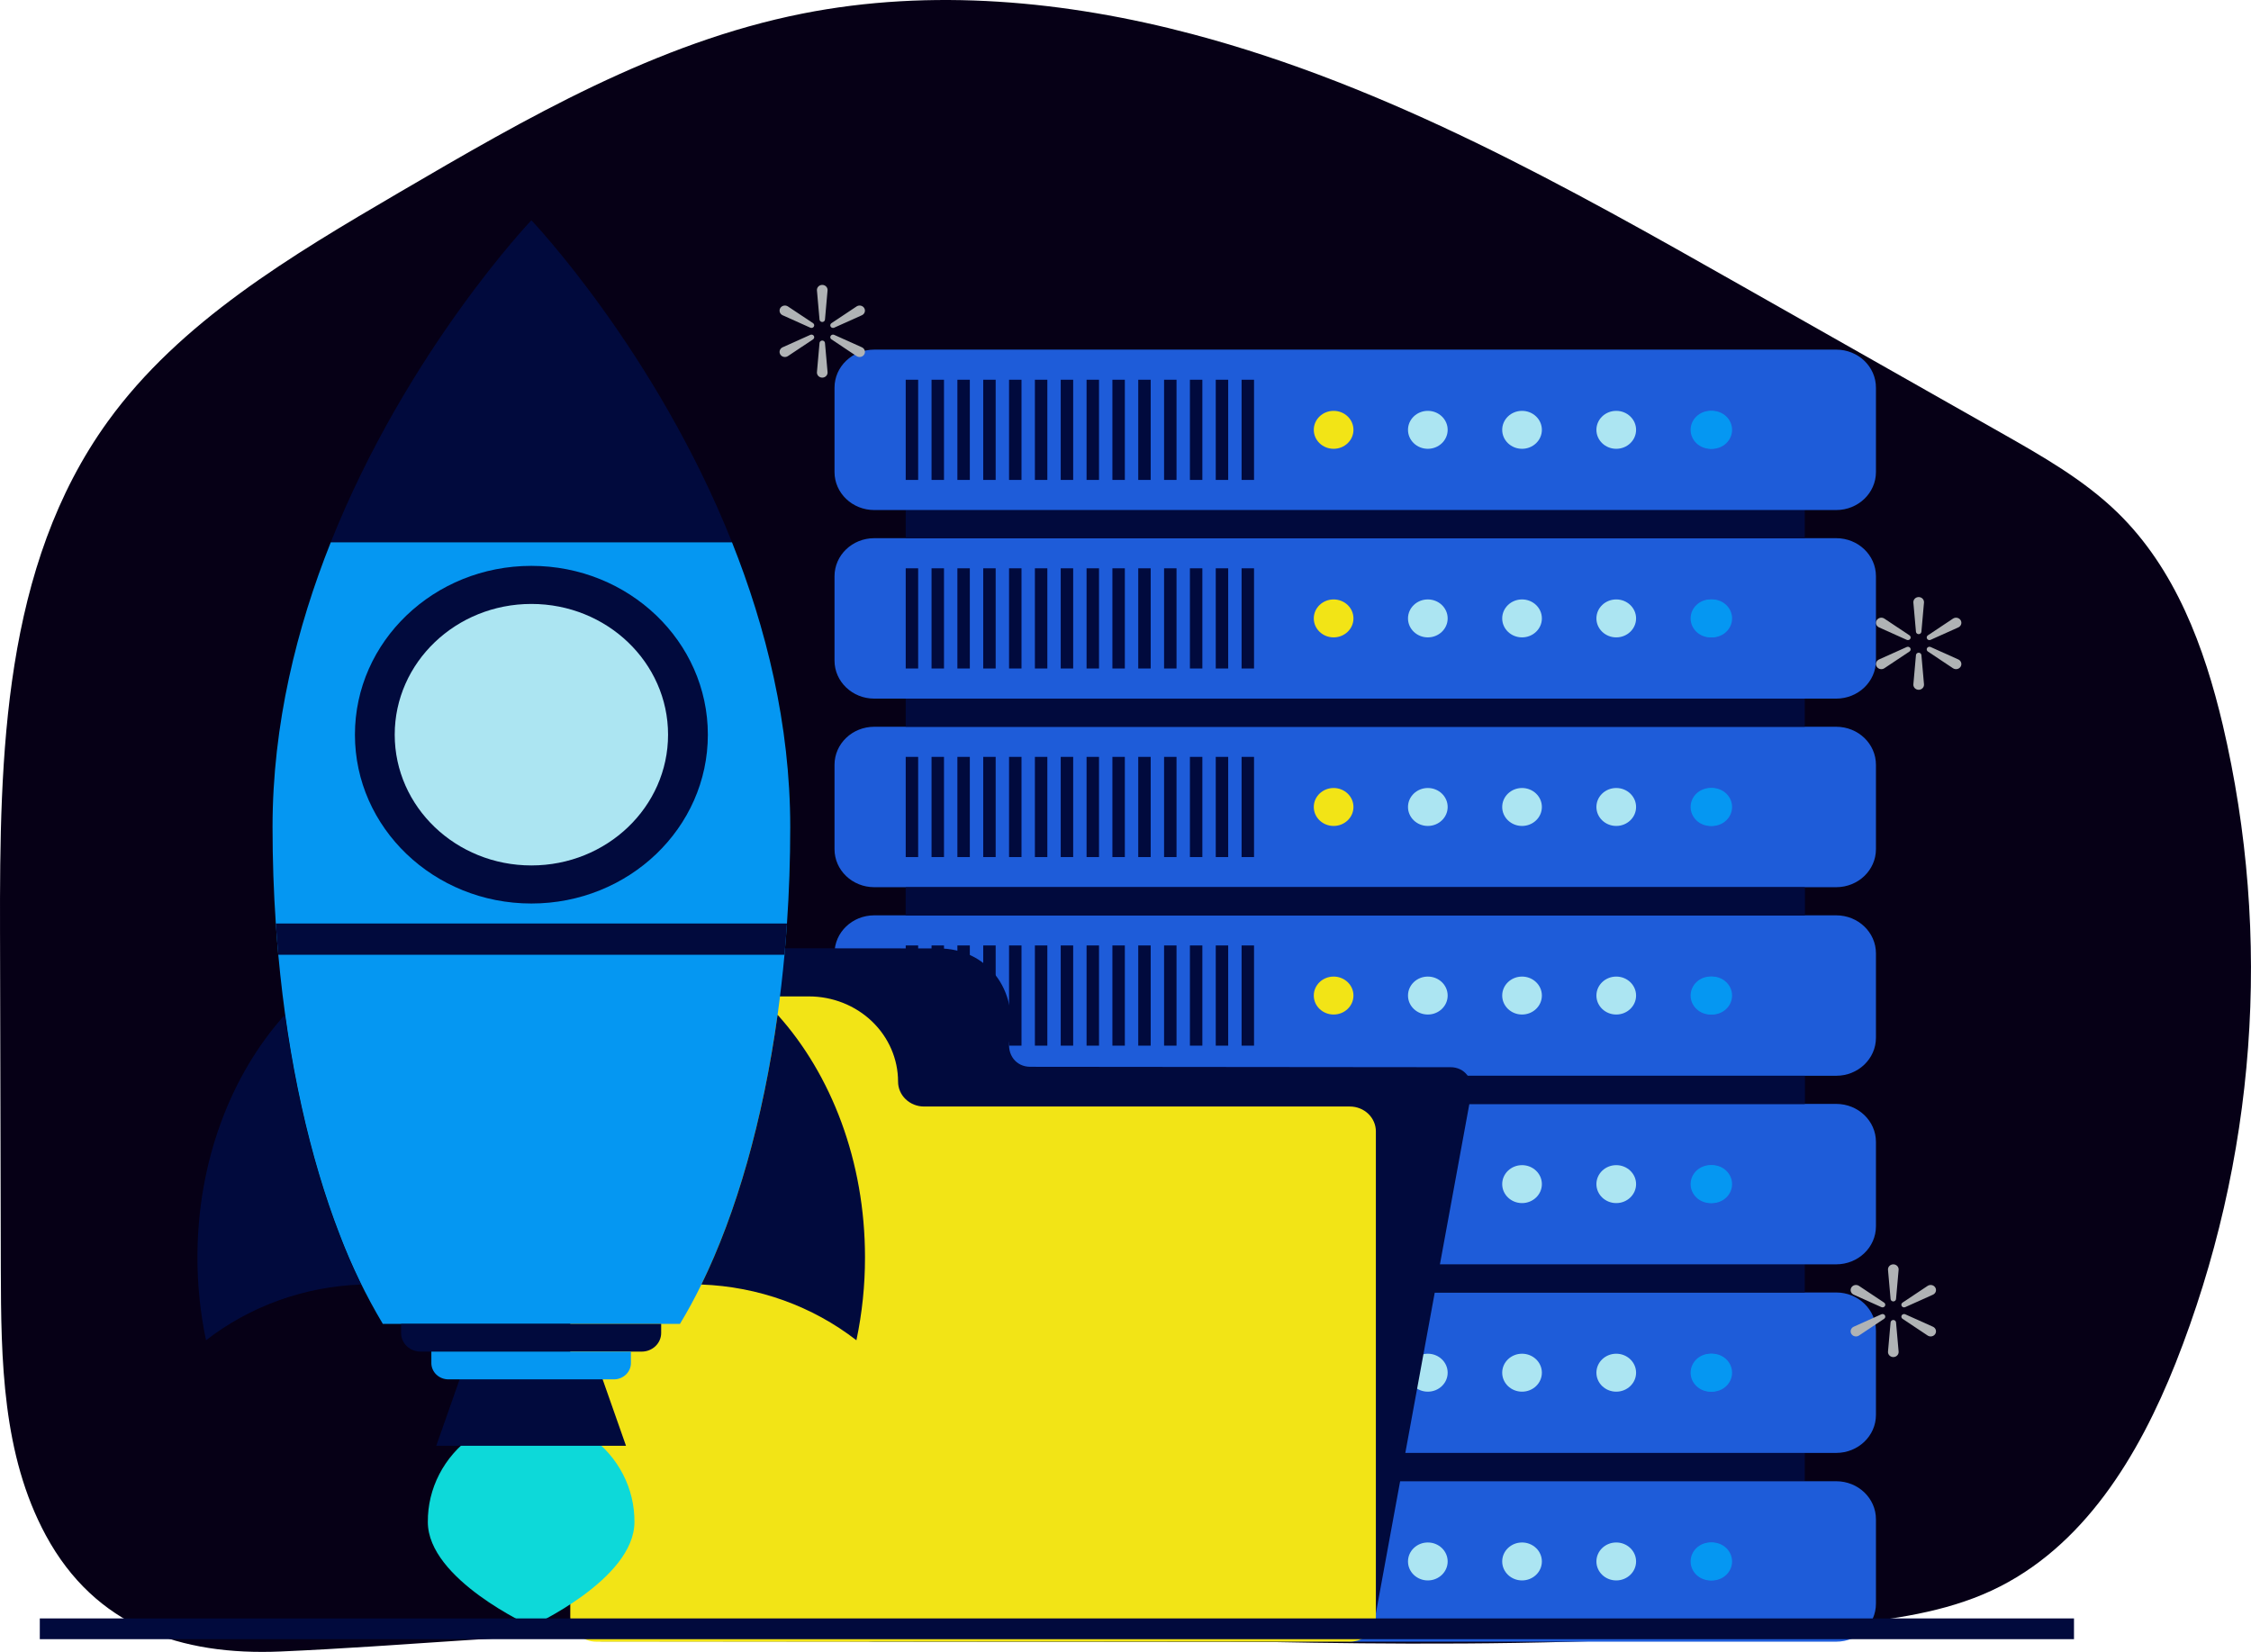 <svg width="857" height="629" viewBox="0 0 857 629" fill="none" xmlns="http://www.w3.org/2000/svg">
<path d="M700.652 618.684C720.352 616.633 740.382 613.945 758.209 605.666C793.361 589.341 814.353 554.087 828.261 519.149C858.969 441.527 865.222 356.994 846.248 276.007C839.263 246.478 828.269 216.599 806.051 195.043C793.282 182.653 777.445 173.644 761.799 164.775L663.043 108.798C596.37 71.006 528.703 32.803 454.023 13.008C405.811 0.229 354.566 -4.554 305.579 5.157C250.004 16.174 200.34 44.989 151.921 73.322C110.804 97.382 68.465 122.527 41.055 160.458C1.144 215.692 -0.148 287.546 0.01 354.697C0.111 397.557 0.211 440.416 0.312 483.276C0.394 517.849 0.843 553.936 17.459 584.636C36.209 619.28 68.712 630.501 106.919 628.843C153.04 626.842 199.02 622.109 245.337 621.374C342.424 619.834 439.422 625.595 536.494 625.835C591.287 625.969 646.152 624.359 700.652 618.684Z" fill="#060016"/>
<path d="M687.103 553.229H344.823V563.946H687.103V553.229Z" fill="#010A3D"/>
<path d="M699.087 564.017H332.838C324.488 564.017 317.718 570.495 317.718 578.485V610.636C317.718 618.626 324.488 625.104 332.838 625.104H699.087C707.438 625.104 714.208 618.626 714.208 610.636V578.485C714.208 570.495 707.438 564.017 699.087 564.017Z" fill="#1E5CD9"/>
<path d="M349.559 613.637V575.485H344.823V613.637H349.559Z" fill="#010A3D"/>
<path d="M359.395 613.637V575.485H354.659V613.637H359.395Z" fill="#010A3D"/>
<path d="M369.232 613.637V575.485H364.496V613.637H369.232Z" fill="#010A3D"/>
<path d="M379.068 613.637V575.485H374.332V613.637H379.068Z" fill="#010A3D"/>
<path d="M388.905 613.637V575.485H384.169V613.637H388.905Z" fill="#010A3D"/>
<path d="M398.742 613.637V575.485H394.005V613.637H398.742Z" fill="#010A3D"/>
<path d="M408.578 613.637V575.485H403.842V613.637H408.578Z" fill="#010A3D"/>
<path d="M418.415 613.637V575.485H413.679V613.637H418.415Z" fill="#010A3D"/>
<path d="M428.251 613.637V575.485H423.515V613.637H428.251Z" fill="#010A3D"/>
<path d="M438.088 613.637V575.485H433.352V613.637H438.088Z" fill="#010A3D"/>
<path d="M447.924 613.637V575.485H443.188V613.637H447.924Z" fill="#010A3D"/>
<path d="M457.761 613.637V575.485H453.025V613.637H457.761Z" fill="#010A3D"/>
<path d="M467.597 613.637V575.485H462.861V613.637H467.597Z" fill="#010A3D"/>
<path d="M477.434 613.637V575.485H472.698V613.637H477.434Z" fill="#010A3D"/>
<path d="M507.736 601.786C511.906 601.786 515.287 598.551 515.287 594.561C515.287 590.57 511.906 587.335 507.736 587.335C503.566 587.335 500.185 590.57 500.185 594.561C500.185 598.551 503.566 601.786 507.736 601.786Z" fill="#F2E416"/>
<path d="M543.603 601.786C547.773 601.786 551.154 598.551 551.154 594.561C551.154 590.57 547.773 587.335 543.603 587.335C539.433 587.335 536.052 590.57 536.052 594.561C536.052 598.551 539.433 601.786 543.603 601.786Z" fill="#ACE5F2"/>
<path d="M579.47 601.786C583.64 601.786 587.021 598.551 587.021 594.561C587.021 590.57 583.64 587.335 579.47 587.335C575.3 587.335 571.919 590.57 571.919 594.561C571.919 598.551 575.3 601.786 579.47 601.786Z" fill="#ACE5F2"/>
<path d="M615.337 601.786C619.507 601.786 622.888 598.551 622.888 594.561C622.888 590.57 619.507 587.335 615.337 587.335C611.167 587.335 607.786 590.57 607.786 594.561C607.786 598.551 611.167 601.786 615.337 601.786Z" fill="#ACE5F2"/>
<path d="M651.204 601.786C655.374 601.786 658.755 598.551 658.755 594.561C658.755 590.57 655.374 587.335 651.204 587.335C647.034 587.335 643.653 590.57 643.653 594.561C643.653 598.551 647.034 601.786 651.204 601.786Z" fill="#0597F2"/>
<path d="M651.88 601.786C656.05 601.786 659.431 598.551 659.431 594.561C659.431 590.57 656.05 587.335 651.88 587.335C647.71 587.335 644.329 590.57 644.329 594.561C644.329 598.551 647.71 601.786 651.88 601.786Z" fill="#0597F2"/>
<path d="M699.087 492.142H332.838C324.488 492.142 317.718 498.62 317.718 506.61V538.761C317.718 546.752 324.488 553.229 332.838 553.229H699.087C707.438 553.229 714.208 546.752 714.208 538.761V506.61C714.208 498.62 707.438 492.142 699.087 492.142Z" fill="#1E5CD9"/>
<path d="M349.559 541.762V503.61H344.823V541.762H349.559Z" fill="#010A3D"/>
<path d="M359.395 541.762V503.61H354.659V541.762H359.395Z" fill="#010A3D"/>
<path d="M369.232 541.762V503.61H364.496V541.762H369.232Z" fill="#010A3D"/>
<path d="M379.068 541.762V503.61H374.332V541.762H379.068Z" fill="#010A3D"/>
<path d="M388.905 541.762V503.61H384.169V541.762H388.905Z" fill="#010A3D"/>
<path d="M398.742 541.762V503.61H394.005V541.762H398.742Z" fill="#010A3D"/>
<path d="M408.578 541.762V503.61H403.842V541.762H408.578Z" fill="#010A3D"/>
<path d="M418.415 541.762V503.61H413.679V541.762H418.415Z" fill="#010A3D"/>
<path d="M428.251 541.762V503.61H423.515V541.762H428.251Z" fill="#010A3D"/>
<path d="M438.088 541.762V503.61H433.352V541.762H438.088Z" fill="#010A3D"/>
<path d="M447.924 541.762V503.61H443.188V541.762H447.924Z" fill="#010A3D"/>
<path d="M457.761 541.762V503.61H453.025V541.762H457.761Z" fill="#010A3D"/>
<path d="M467.597 541.762V503.61H462.861V541.762H467.597Z" fill="#010A3D"/>
<path d="M477.434 541.762V503.61H472.698V541.762H477.434Z" fill="#010A3D"/>
<path d="M507.736 529.911C511.906 529.911 515.287 526.676 515.287 522.686C515.287 518.695 511.906 515.46 507.736 515.46C503.566 515.46 500.185 518.695 500.185 522.686C500.185 526.676 503.566 529.911 507.736 529.911Z" fill="#F2E416"/>
<path d="M543.603 529.911C547.773 529.911 551.154 526.676 551.154 522.686C551.154 518.695 547.773 515.46 543.603 515.46C539.433 515.46 536.052 518.695 536.052 522.686C536.052 526.676 539.433 529.911 543.603 529.911Z" fill="#ACE5F2"/>
<path d="M579.47 529.911C583.64 529.911 587.021 526.676 587.021 522.686C587.021 518.695 583.64 515.46 579.47 515.46C575.3 515.46 571.919 518.695 571.919 522.686C571.919 526.676 575.3 529.911 579.47 529.911Z" fill="#ACE5F2"/>
<path d="M615.337 529.911C619.507 529.911 622.888 526.676 622.888 522.686C622.888 518.695 619.507 515.46 615.337 515.46C611.167 515.46 607.786 518.695 607.786 522.686C607.786 526.676 611.167 529.911 615.337 529.911Z" fill="#ACE5F2"/>
<path d="M651.204 529.911C655.374 529.911 658.755 526.676 658.755 522.686C658.755 518.695 655.374 515.46 651.204 515.46C647.034 515.46 643.653 518.695 643.653 522.686C643.653 526.676 647.034 529.911 651.204 529.911Z" fill="#0597F2"/>
<path d="M651.88 529.911C656.05 529.911 659.431 526.676 659.431 522.686C659.431 518.695 656.05 515.46 651.88 515.46C647.71 515.46 644.329 518.695 644.329 522.686C644.329 526.676 647.71 529.911 651.88 529.911Z" fill="#0597F2"/>
<path d="M687.103 481.425H344.823V492.142H687.103V481.425Z" fill="#010A3D"/>
<path d="M699.087 420.339H332.838C324.488 420.339 317.718 426.816 317.718 434.807V466.958C317.718 474.948 324.488 481.426 332.838 481.426H699.087C707.438 481.426 714.208 474.948 714.208 466.958V434.807C714.208 426.816 707.438 420.339 699.087 420.339Z" fill="#1E5CD9"/>
<path d="M349.559 469.958V431.806H344.823V469.958H349.559Z" fill="#010A3D"/>
<path d="M359.395 469.959V431.806H354.659V469.959H359.395Z" fill="#010A3D"/>
<path d="M369.232 469.959V431.806H364.496V469.959H369.232Z" fill="#010A3D"/>
<path d="M379.068 469.958V431.806H374.332V469.958H379.068Z" fill="#010A3D"/>
<path d="M388.905 469.959V431.806H384.169V469.959H388.905Z" fill="#010A3D"/>
<path d="M398.742 469.958V431.806H394.005V469.958H398.742Z" fill="#010A3D"/>
<path d="M408.578 469.959V431.806H403.842V469.959H408.578Z" fill="#010A3D"/>
<path d="M418.415 469.959V431.806H413.679V469.959H418.415Z" fill="#010A3D"/>
<path d="M428.251 469.958V431.806H423.515V469.958H428.251Z" fill="#010A3D"/>
<path d="M438.088 469.959V431.806H433.352V469.959H438.088Z" fill="#010A3D"/>
<path d="M447.924 469.958V431.806H443.188V469.958H447.924Z" fill="#010A3D"/>
<path d="M457.761 469.959V431.806H453.025V469.959H457.761Z" fill="#010A3D"/>
<path d="M467.597 469.959V431.806H462.861V469.959H467.597Z" fill="#010A3D"/>
<path d="M477.434 469.959V431.806H472.698V469.959H477.434Z" fill="#010A3D"/>
<path d="M507.736 458.107C511.906 458.107 515.287 454.872 515.287 450.882C515.287 446.892 511.906 443.657 507.736 443.657C503.566 443.657 500.185 446.892 500.185 450.882C500.185 454.872 503.566 458.107 507.736 458.107Z" fill="#F2E416"/>
<path d="M543.603 458.107C547.773 458.107 551.154 454.872 551.154 450.882C551.154 446.892 547.773 443.657 543.603 443.657C539.433 443.657 536.052 446.892 536.052 450.882C536.052 454.872 539.433 458.107 543.603 458.107Z" fill="#ACE5F2"/>
<path d="M579.47 458.107C583.64 458.107 587.021 454.872 587.021 450.882C587.021 446.892 583.64 443.657 579.47 443.657C575.3 443.657 571.919 446.892 571.919 450.882C571.919 454.872 575.3 458.107 579.47 458.107Z" fill="#ACE5F2"/>
<path d="M615.337 458.107C619.507 458.107 622.888 454.872 622.888 450.882C622.888 446.892 619.507 443.657 615.337 443.657C611.167 443.657 607.786 446.892 607.786 450.882C607.786 454.872 611.167 458.107 615.337 458.107Z" fill="#ACE5F2"/>
<path d="M651.204 458.107C655.374 458.107 658.755 454.872 658.755 450.882C658.755 446.892 655.374 443.657 651.204 443.657C647.034 443.657 643.653 446.892 643.653 450.882C643.653 454.872 647.034 458.107 651.204 458.107Z" fill="#0597F2"/>
<path d="M651.88 458.107C656.05 458.107 659.431 454.872 659.431 450.882C659.431 446.892 656.05 443.657 651.88 443.657C647.71 443.657 644.329 446.892 644.329 450.882C644.329 454.872 647.71 458.107 651.88 458.107Z" fill="#0597F2"/>
<path d="M687.103 409.622H344.823V420.339H687.103V409.622Z" fill="#010A3D"/>
<path d="M699.087 348.535H332.838C324.488 348.535 317.718 355.013 317.718 363.003V395.154C317.718 403.144 324.488 409.622 332.838 409.622H699.087C707.438 409.622 714.208 403.144 714.208 395.154V363.003C714.208 355.013 707.438 348.535 699.087 348.535Z" fill="#1E5CD9"/>
<path d="M349.559 398.155V360.003H344.823V398.155H349.559Z" fill="#010A3D"/>
<path d="M359.395 398.155V360.003H354.659V398.155H359.395Z" fill="#010A3D"/>
<path d="M369.232 398.155V360.003H364.496V398.155H369.232Z" fill="#010A3D"/>
<path d="M379.068 398.155V360.003H374.332V398.155H379.068Z" fill="#010A3D"/>
<path d="M388.905 398.155V360.003H384.169V398.155H388.905Z" fill="#010A3D"/>
<path d="M398.742 398.155V360.003H394.005V398.155H398.742Z" fill="#010A3D"/>
<path d="M408.578 398.155V360.003H403.842V398.155H408.578Z" fill="#010A3D"/>
<path d="M418.415 398.155V360.003H413.679V398.155H418.415Z" fill="#010A3D"/>
<path d="M428.251 398.155V360.003H423.515V398.155H428.251Z" fill="#010A3D"/>
<path d="M438.088 398.155V360.003H433.352V398.155H438.088Z" fill="#010A3D"/>
<path d="M447.924 398.155V360.003H443.188V398.155H447.924Z" fill="#010A3D"/>
<path d="M457.761 398.155V360.003H453.025V398.155H457.761Z" fill="#010A3D"/>
<path d="M467.597 398.155V360.003H462.861V398.155H467.597Z" fill="#010A3D"/>
<path d="M477.434 398.155V360.003H472.698V398.155H477.434Z" fill="#010A3D"/>
<path d="M507.736 386.304C511.906 386.304 515.287 383.069 515.287 379.078C515.287 375.088 511.906 371.853 507.736 371.853C503.566 371.853 500.185 375.088 500.185 379.078C500.185 383.069 503.566 386.304 507.736 386.304Z" fill="#F2E416"/>
<path d="M543.603 386.304C547.773 386.304 551.154 383.069 551.154 379.078C551.154 375.088 547.773 371.853 543.603 371.853C539.433 371.853 536.052 375.088 536.052 379.078C536.052 383.069 539.433 386.304 543.603 386.304Z" fill="#ACE5F2"/>
<path d="M579.47 386.304C583.64 386.304 587.021 383.069 587.021 379.078C587.021 375.088 583.64 371.853 579.47 371.853C575.3 371.853 571.919 375.088 571.919 379.078C571.919 383.069 575.3 386.304 579.47 386.304Z" fill="#ACE5F2"/>
<path d="M615.337 386.304C619.507 386.304 622.888 383.069 622.888 379.078C622.888 375.088 619.507 371.853 615.337 371.853C611.167 371.853 607.786 375.088 607.786 379.078C607.786 383.069 611.167 386.304 615.337 386.304Z" fill="#ACE5F2"/>
<path d="M651.204 386.304C655.374 386.304 658.755 383.069 658.755 379.078C658.755 375.088 655.374 371.853 651.204 371.853C647.034 371.853 643.653 375.088 643.653 379.078C643.653 383.069 647.034 386.304 651.204 386.304Z" fill="#0597F2"/>
<path d="M651.88 386.304C656.05 386.304 659.431 383.069 659.431 379.078C659.431 375.088 656.05 371.853 651.88 371.853C647.71 371.853 644.329 375.088 644.329 379.078C644.329 383.069 647.71 386.304 651.88 386.304Z" fill="#0597F2"/>
<path d="M687.103 409.622H344.823V420.339H687.103V409.622Z" fill="#010A3D"/>
<path d="M687.103 337.818H344.823V348.535H687.103V337.818Z" fill="#010A3D"/>
<path d="M699.087 276.732H332.838C324.488 276.732 317.718 283.209 317.718 291.2V323.35C317.718 331.341 324.488 337.818 332.838 337.818H699.087C707.438 337.818 714.208 331.341 714.208 323.35V291.2C714.208 283.209 707.438 276.732 699.087 276.732Z" fill="#1E5CD9"/>
<path d="M349.559 326.351V288.199H344.823V326.351H349.559Z" fill="#010A3D"/>
<path d="M359.395 326.351V288.199H354.659V326.351H359.395Z" fill="#010A3D"/>
<path d="M369.232 326.351V288.199H364.496V326.351H369.232Z" fill="#010A3D"/>
<path d="M379.068 326.351V288.199H374.332V326.351H379.068Z" fill="#010A3D"/>
<path d="M388.905 326.351V288.199H384.169V326.351H388.905Z" fill="#010A3D"/>
<path d="M398.742 326.351V288.199H394.005V326.351H398.742Z" fill="#010A3D"/>
<path d="M408.578 326.351V288.199H403.842V326.351H408.578Z" fill="#010A3D"/>
<path d="M418.415 326.351V288.199H413.679V326.351H418.415Z" fill="#010A3D"/>
<path d="M428.251 326.351V288.199H423.515V326.351H428.251Z" fill="#010A3D"/>
<path d="M438.088 326.351V288.199H433.352V326.351H438.088Z" fill="#010A3D"/>
<path d="M447.924 326.351V288.199H443.188V326.351H447.924Z" fill="#010A3D"/>
<path d="M457.761 326.351V288.199H453.025V326.351H457.761Z" fill="#010A3D"/>
<path d="M467.597 326.351V288.199H462.861V326.351H467.597Z" fill="#010A3D"/>
<path d="M477.434 326.351V288.199H472.698V326.351H477.434Z" fill="#010A3D"/>
<path d="M507.736 314.5C511.906 314.5 515.287 311.265 515.287 307.275C515.287 303.285 511.906 300.05 507.736 300.05C503.566 300.05 500.185 303.285 500.185 307.275C500.185 311.265 503.566 314.5 507.736 314.5Z" fill="#F2E416"/>
<path d="M543.603 314.5C547.773 314.5 551.154 311.265 551.154 307.275C551.154 303.285 547.773 300.05 543.603 300.05C539.433 300.05 536.052 303.285 536.052 307.275C536.052 311.265 539.433 314.5 543.603 314.5Z" fill="#ACE5F2"/>
<path d="M579.47 314.5C583.64 314.5 587.021 311.265 587.021 307.275C587.021 303.285 583.64 300.05 579.47 300.05C575.3 300.05 571.919 303.285 571.919 307.275C571.919 311.265 575.3 314.5 579.47 314.5Z" fill="#ACE5F2"/>
<path d="M615.337 314.5C619.507 314.5 622.888 311.265 622.888 307.275C622.888 303.285 619.507 300.05 615.337 300.05C611.167 300.05 607.786 303.285 607.786 307.275C607.786 311.265 611.167 314.5 615.337 314.5Z" fill="#ACE5F2"/>
<path d="M651.204 314.5C655.374 314.5 658.755 311.265 658.755 307.275C658.755 303.285 655.374 300.05 651.204 300.05C647.034 300.05 643.653 303.285 643.653 307.275C643.653 311.265 647.034 314.5 651.204 314.5Z" fill="#0597F2"/>
<path d="M651.88 314.5C656.05 314.5 659.431 311.265 659.431 307.275C659.431 303.285 656.05 300.05 651.88 300.05C647.71 300.05 644.329 303.285 644.329 307.275C644.329 311.265 647.71 314.5 651.88 314.5Z" fill="#0597F2"/>
<path d="M687.103 337.818H344.823V348.535H687.103V337.818Z" fill="#010A3D"/>
<path d="M687.103 266.015H344.823V276.732H687.103V266.015Z" fill="#010A3D"/>
<path d="M699.087 204.928H332.838C324.488 204.928 317.718 211.405 317.718 219.396V251.547C317.718 259.537 324.488 266.015 332.838 266.015H699.087C707.438 266.015 714.208 259.537 714.208 251.547V219.396C714.208 211.405 707.438 204.928 699.087 204.928Z" fill="#1E5CD9"/>
<path d="M349.559 254.548V216.396H344.823V254.548H349.559Z" fill="#010A3D"/>
<path d="M359.395 254.548V216.396H354.659V254.548H359.395Z" fill="#010A3D"/>
<path d="M369.232 254.548V216.396H364.496V254.548H369.232Z" fill="#010A3D"/>
<path d="M379.068 254.548V216.396H374.332V254.548H379.068Z" fill="#010A3D"/>
<path d="M388.905 254.548V216.396H384.169V254.548H388.905Z" fill="#010A3D"/>
<path d="M398.742 254.548V216.396H394.005V254.548H398.742Z" fill="#010A3D"/>
<path d="M408.578 254.548V216.396H403.842V254.548H408.578Z" fill="#010A3D"/>
<path d="M418.415 254.548V216.396H413.678V254.548H418.415Z" fill="#010A3D"/>
<path d="M428.251 254.548V216.396H423.515V254.548H428.251Z" fill="#010A3D"/>
<path d="M438.088 254.548V216.396H433.352V254.548H438.088Z" fill="#010A3D"/>
<path d="M447.924 254.548V216.396H443.188V254.548H447.924Z" fill="#010A3D"/>
<path d="M457.761 254.548V216.396H453.025V254.548H457.761Z" fill="#010A3D"/>
<path d="M467.597 254.548V216.396H462.861V254.548H467.597Z" fill="#010A3D"/>
<path d="M477.434 254.548V216.396H472.698V254.548H477.434Z" fill="#010A3D"/>
<path d="M507.736 242.696C511.906 242.696 515.287 239.462 515.287 235.471C515.287 231.481 511.906 228.246 507.736 228.246C503.566 228.246 500.185 231.481 500.185 235.471C500.185 239.462 503.566 242.696 507.736 242.696Z" fill="#F2E416"/>
<path d="M543.603 242.696C547.773 242.696 551.154 239.462 551.154 235.471C551.154 231.481 547.773 228.246 543.603 228.246C539.433 228.246 536.052 231.481 536.052 235.471C536.052 239.462 539.433 242.696 543.603 242.696Z" fill="#ACE5F2"/>
<path d="M579.47 242.696C583.64 242.696 587.021 239.462 587.021 235.471C587.021 231.481 583.64 228.246 579.47 228.246C575.3 228.246 571.919 231.481 571.919 235.471C571.919 239.462 575.3 242.696 579.47 242.696Z" fill="#ACE5F2"/>
<path d="M615.337 242.696C619.507 242.696 622.888 239.462 622.888 235.471C622.888 231.481 619.507 228.246 615.337 228.246C611.167 228.246 607.786 231.481 607.786 235.471C607.786 239.462 611.167 242.696 615.337 242.696Z" fill="#ACE5F2"/>
<path d="M651.204 242.696C655.374 242.696 658.755 239.462 658.755 235.471C658.755 231.481 655.374 228.246 651.204 228.246C647.034 228.246 643.653 231.481 643.653 235.471C643.653 239.462 647.034 242.696 651.204 242.696Z" fill="#0597F2"/>
<path d="M651.88 242.696C656.05 242.696 659.431 239.462 659.431 235.471C659.431 231.481 656.05 228.246 651.88 228.246C647.71 228.246 644.329 231.481 644.329 235.471C644.329 239.462 647.71 242.696 651.88 242.696Z" fill="#0597F2"/>
<path d="M687.103 194.211H344.823V204.928H687.103V194.211Z" fill="#010A3D"/>
<path d="M699.087 133.125H332.838C324.488 133.125 317.718 139.602 317.718 147.592V179.743C317.718 187.734 324.488 194.211 332.838 194.211H699.087C707.438 194.211 714.208 187.734 714.208 179.743V147.592C714.208 139.602 707.438 133.125 699.087 133.125Z" fill="#1E5CD9"/>
<path d="M349.559 182.744V144.592H344.823V182.744H349.559Z" fill="#010A3D"/>
<path d="M359.395 182.744V144.592H354.659V182.744H359.395Z" fill="#010A3D"/>
<path d="M369.232 182.744V144.592H364.496V182.744H369.232Z" fill="#010A3D"/>
<path d="M379.068 182.744V144.592H374.332V182.744H379.068Z" fill="#010A3D"/>
<path d="M388.905 182.744V144.592H384.169V182.744H388.905Z" fill="#010A3D"/>
<path d="M398.742 182.744V144.592H394.005V182.744H398.742Z" fill="#010A3D"/>
<path d="M408.578 182.744V144.592H403.842V182.744H408.578Z" fill="#010A3D"/>
<path d="M418.415 182.744V144.592H413.679V182.744H418.415Z" fill="#010A3D"/>
<path d="M428.251 182.744V144.592H423.515V182.744H428.251Z" fill="#010A3D"/>
<path d="M438.088 182.744V144.592H433.352V182.744H438.088Z" fill="#010A3D"/>
<path d="M447.924 182.744V144.592H443.188V182.744H447.924Z" fill="#010A3D"/>
<path d="M457.761 182.744V144.592H453.025V182.744H457.761Z" fill="#010A3D"/>
<path d="M467.597 182.744V144.592H462.861V182.744H467.597Z" fill="#010A3D"/>
<path d="M477.434 182.744V144.592H472.698V182.744H477.434Z" fill="#010A3D"/>
<path d="M507.736 170.893C511.906 170.893 515.287 167.658 515.287 163.668C515.287 159.677 511.906 156.443 507.736 156.443C503.566 156.443 500.185 159.677 500.185 163.668C500.185 167.658 503.566 170.893 507.736 170.893Z" fill="#F2E416"/>
<path d="M543.603 170.893C547.773 170.893 551.154 167.658 551.154 163.668C551.154 159.677 547.773 156.443 543.603 156.443C539.433 156.443 536.052 159.677 536.052 163.668C536.052 167.658 539.433 170.893 543.603 170.893Z" fill="#ACE5F2"/>
<path d="M579.47 170.893C583.64 170.893 587.021 167.658 587.021 163.668C587.021 159.677 583.64 156.443 579.47 156.443C575.3 156.443 571.919 159.677 571.919 163.668C571.919 167.658 575.3 170.893 579.47 170.893Z" fill="#ACE5F2"/>
<path d="M615.337 170.893C619.507 170.893 622.888 167.658 622.888 163.668C622.888 159.677 619.507 156.443 615.337 156.443C611.167 156.443 607.786 159.677 607.786 163.668C607.786 167.658 611.167 170.893 615.337 170.893Z" fill="#ACE5F2"/>
<path d="M651.204 170.893C655.374 170.893 658.755 167.658 658.755 163.668C658.755 159.677 655.374 156.443 651.204 156.443C647.034 156.443 643.653 159.677 643.653 163.668C643.653 167.658 647.034 170.893 651.204 170.893Z" fill="#0597F2"/>
<path d="M651.88 170.893C656.05 170.893 659.431 167.658 659.431 163.668C659.431 159.677 656.05 156.443 651.88 156.443C647.71 156.443 644.329 159.677 644.329 163.668C644.329 167.658 647.71 170.893 651.88 170.893Z" fill="#0597F2"/>
<path d="M560.116 416.533L523.69 615.071C522.659 620.686 517.453 625.234 512.062 625.229L228.93 624.96C223.539 624.955 220.003 620.398 221.034 614.783L265.723 371.213C266.753 365.598 271.959 361.05 277.351 361.055L357.263 361.131C375.75 361.149 387.873 376.772 384.34 396.026C383.31 401.642 386.845 406.198 392.237 406.204L552.22 406.356C557.611 406.361 561.147 410.917 560.116 416.533Z" fill="#010A3D"/>
<path d="M523.821 430.798V615.638C523.821 618.148 522.779 620.556 520.924 622.331C519.069 624.107 516.552 625.104 513.928 625.104H227.008C224.384 625.104 221.868 624.107 220.013 622.331C218.157 620.556 217.115 618.148 217.115 615.638V388.874C217.115 386.363 218.157 383.956 220.013 382.18C221.868 380.405 224.384 379.408 227.008 379.408H307.99C316.987 379.408 325.615 382.827 331.976 388.914C338.338 395.002 341.912 403.257 341.912 411.866C341.912 413.109 342.168 414.34 342.665 415.488C343.162 416.637 343.891 417.681 344.81 418.56C345.728 419.439 346.819 420.136 348.019 420.612C349.219 421.087 350.506 421.332 351.805 421.332H513.928C515.228 421.332 516.514 421.577 517.714 422.053C518.915 422.528 520.005 423.226 520.924 424.105C521.842 424.984 522.571 426.027 523.068 427.176C523.566 428.324 523.821 429.555 523.821 430.798Z" fill="#F2E416"/>
<path d="M278.698 206.507H125.924C154.982 133.549 202.311 83.872 202.311 83.872C202.311 83.872 249.64 133.549 278.698 206.507Z" fill="#010A3D"/>
<path d="M300.861 314.896C300.861 327.401 300.44 339.673 299.615 351.643C299.348 355.653 299.032 359.625 298.668 363.559C297.956 371.324 297.082 378.941 296.046 386.407C290.471 426.607 280.324 461.967 267.029 489.113C264.432 494.432 261.716 499.423 258.881 504.087H145.741C139.317 493.313 133.857 482.038 129.42 470.383C117.922 440.776 109.66 404.145 105.954 363.559C105.59 359.625 105.274 355.653 105.007 351.643C104.182 339.68 103.761 327.401 103.761 314.896C103.761 275.726 113.05 238.833 125.925 206.507H278.698C291.572 238.833 300.861 275.726 300.861 314.896Z" fill="#0597F2"/>
<path d="M162.885 579.544C162.832 573.252 164.32 567.035 167.229 561.391C170.138 555.748 174.388 550.835 179.638 547.045H224.787C230.037 550.835 234.287 555.748 237.196 561.391C240.105 567.035 241.593 573.251 241.54 579.544C241.54 601.461 202.213 619.229 202.213 619.229C202.213 619.229 162.885 601.462 162.885 579.544Z" fill="#0DD9D9"/>
<path d="M152.706 504.087H251.719V507.569C251.719 509.448 250.938 511.25 249.55 512.579C248.161 513.908 246.277 514.655 244.313 514.655H160.112C158.148 514.655 156.264 513.908 154.875 512.579C153.487 511.25 152.706 509.448 152.706 507.569V504.087Z" fill="#010A3D"/>
<path d="M238.325 550.505H166.099L176.845 519.939H227.579L238.325 550.505Z" fill="#010A3D"/>
<path d="M329.32 478.761C329.333 489.364 328.238 499.941 326.051 510.335C309.298 497.333 288.586 489.885 267.029 489.113C280.324 461.967 290.471 426.607 296.046 386.407C316.47 409.116 329.32 442.076 329.32 478.761Z" fill="#010A3D"/>
<path d="M75.17 478.761C75.157 489.364 76.252 499.941 78.439 510.335C95.193 497.333 115.905 489.885 137.461 489.113C124.166 461.967 114.019 426.607 108.444 386.407C88.02 409.116 75.17 442.076 75.17 478.761Z" fill="#010A3D"/>
<path d="M164.225 514.655H240.2V519.016C240.2 520.662 239.517 522.241 238.3 523.405C237.084 524.569 235.433 525.223 233.713 525.223H170.712C168.992 525.223 167.341 524.569 166.125 523.405C164.908 522.241 164.225 520.662 164.225 519.016V514.655Z" fill="#0597F2"/>
<path d="M202.311 344.032C239.415 344.032 269.493 315.252 269.493 279.75C269.493 244.247 239.415 215.467 202.311 215.467C165.208 215.467 135.129 244.247 135.129 279.75C135.129 315.252 165.208 344.032 202.311 344.032Z" fill="#010A3D"/>
<path d="M202.311 329.537C231.048 329.537 254.344 307.246 254.344 279.75C254.344 252.253 231.048 229.962 202.311 229.962C173.574 229.962 150.278 252.253 150.278 279.75C150.278 307.246 173.574 329.537 202.311 329.537Z" fill="#ACE5F2"/>
<path d="M299.615 351.643C299.348 355.653 299.032 359.625 298.668 363.558H105.954C105.59 359.625 105.274 355.653 105.007 351.643H299.615Z" fill="#010A3D"/>
<path d="M728.457 260.568L729.444 249.427C729.47 249.182 729.59 248.954 729.782 248.788C729.973 248.622 730.222 248.531 730.48 248.531C730.738 248.531 730.987 248.622 731.179 248.788C731.37 248.954 731.49 249.182 731.516 249.427L732.503 260.568C732.524 260.834 732.487 261.102 732.395 261.354C732.303 261.606 732.157 261.837 731.967 262.033C731.777 262.229 731.547 262.385 731.291 262.492C731.035 262.599 730.759 262.654 730.48 262.654C730.201 262.654 729.925 262.599 729.669 262.492C729.413 262.385 729.183 262.229 728.993 262.033C728.803 261.837 728.658 261.606 728.565 261.354C728.473 261.102 728.436 260.834 728.457 260.568Z" fill="#B0B3B5"/>
<path d="M715.377 251.107L725.953 246.355C726.188 246.253 726.455 246.239 726.701 246.314C726.947 246.39 727.154 246.551 727.283 246.765C727.413 246.979 727.454 247.231 727.399 247.473C727.345 247.714 727.199 247.928 726.989 248.072L717.399 254.46C717.169 254.611 716.908 254.714 716.634 254.764C716.359 254.814 716.077 254.809 715.805 254.75C715.532 254.69 715.276 254.578 715.051 254.419C714.826 254.26 714.638 254.059 714.498 253.828C714.359 253.596 714.271 253.34 714.239 253.074C714.208 252.808 714.235 252.539 714.317 252.284C714.399 252.029 714.536 251.792 714.718 251.59C714.901 251.387 715.125 251.223 715.377 251.107Z" fill="#B0B3B5"/>
<path d="M717.4 235.538L726.989 241.926C727.199 242.07 727.346 242.283 727.4 242.525C727.455 242.766 727.413 243.019 727.284 243.233C727.155 243.447 726.947 243.608 726.701 243.683C726.455 243.759 726.189 243.744 725.953 243.642L715.377 238.89C715.126 238.774 714.902 238.61 714.72 238.408C714.538 238.205 714.401 237.969 714.319 237.713C714.236 237.458 714.21 237.189 714.241 236.924C714.273 236.658 714.361 236.402 714.5 236.171C714.64 235.939 714.828 235.738 715.053 235.579C715.277 235.421 715.534 235.308 715.806 235.249C716.078 235.189 716.36 235.184 716.635 235.234C716.909 235.284 717.169 235.387 717.4 235.538Z" fill="#B0B3B5"/>
<path d="M732.503 229.429L731.516 240.569C731.49 240.815 731.37 241.043 731.179 241.209C730.987 241.375 730.738 241.467 730.48 241.467C730.222 241.467 729.973 241.375 729.781 241.209C729.59 241.043 729.47 240.815 729.444 240.569L728.457 229.429C728.436 229.163 728.473 228.895 728.565 228.643C728.658 228.391 728.803 228.16 728.993 227.964C729.183 227.768 729.413 227.612 729.669 227.505C729.925 227.398 730.201 227.343 730.48 227.343C730.759 227.343 731.035 227.398 731.291 227.505C731.547 227.612 731.777 227.768 731.967 227.964C732.157 228.16 732.303 228.391 732.395 228.643C732.487 228.895 732.524 229.163 732.503 229.429Z" fill="#B0B3B5"/>
<path d="M745.583 238.891L735.007 243.643C734.771 243.745 734.505 243.759 734.259 243.684C734.013 243.608 733.805 243.447 733.676 243.233C733.547 243.019 733.506 242.767 733.56 242.525C733.615 242.284 733.761 242.07 733.971 241.926L743.56 235.538C743.791 235.387 744.052 235.284 744.326 235.234C744.6 235.185 744.882 235.19 745.155 235.249C745.427 235.308 745.683 235.421 745.908 235.58C746.133 235.738 746.321 235.939 746.46 236.171C746.6 236.402 746.688 236.659 746.719 236.924C746.751 237.19 746.724 237.458 746.642 237.714C746.56 237.969 746.423 238.205 746.241 238.408C746.059 238.61 745.835 238.775 745.583 238.891Z" fill="#B0B3B5"/>
<path d="M743.561 254.46L733.971 248.072C733.762 247.928 733.615 247.714 733.561 247.473C733.507 247.231 733.548 246.979 733.677 246.765C733.806 246.551 734.014 246.39 734.26 246.315C734.505 246.239 734.772 246.253 735.007 246.355L745.583 251.107C745.835 251.223 746.059 251.387 746.241 251.59C746.423 251.792 746.559 252.029 746.642 252.284C746.724 252.539 746.75 252.808 746.719 253.074C746.688 253.339 746.6 253.596 746.46 253.827C746.321 254.058 746.133 254.26 745.908 254.418C745.683 254.577 745.427 254.689 745.154 254.749C744.882 254.808 744.6 254.813 744.326 254.763C744.051 254.714 743.791 254.61 743.561 254.46Z" fill="#B0B3B5"/>
<path d="M718.798 514.65L719.785 503.51C719.811 503.264 719.931 503.036 720.122 502.87C720.314 502.704 720.563 502.612 720.821 502.612C721.079 502.612 721.328 502.704 721.52 502.87C721.711 503.036 721.831 503.264 721.857 503.51L722.844 514.65C722.865 514.916 722.828 515.184 722.736 515.436C722.643 515.688 722.498 515.92 722.308 516.115C722.118 516.311 721.888 516.467 721.632 516.574C721.376 516.681 721.1 516.736 720.821 516.736C720.542 516.736 720.266 516.681 720.01 516.574C719.754 516.467 719.524 516.311 719.334 516.115C719.144 515.92 718.998 515.688 718.906 515.436C718.814 515.184 718.777 514.916 718.798 514.65Z" fill="#B0B3B5"/>
<path d="M705.718 505.19L716.294 500.438C716.529 500.336 716.796 500.321 717.042 500.397C717.288 500.473 717.495 500.633 717.624 500.847C717.753 501.061 717.795 501.314 717.74 501.555C717.686 501.797 717.54 502.01 717.33 502.154L707.741 508.543C707.51 508.693 707.25 508.797 706.975 508.846C706.701 508.896 706.419 508.891 706.147 508.831C705.874 508.772 705.618 508.66 705.393 508.501C705.169 508.342 704.981 508.141 704.841 507.91C704.701 507.678 704.613 507.422 704.582 507.156C704.551 506.891 704.577 506.622 704.659 506.367C704.742 506.111 704.878 505.875 705.06 505.673C705.242 505.47 705.466 505.306 705.718 505.19Z" fill="#B0B3B5"/>
<path d="M707.741 489.62L717.33 496.008C717.54 496.152 717.686 496.366 717.741 496.608C717.795 496.849 717.754 497.101 717.625 497.315C717.495 497.529 717.288 497.69 717.042 497.765C716.796 497.841 716.53 497.827 716.294 497.725L705.718 492.973C705.466 492.857 705.242 492.693 705.06 492.49C704.878 492.288 704.742 492.051 704.659 491.796C704.577 491.541 704.551 491.272 704.582 491.007C704.613 490.741 704.701 490.485 704.841 490.253C704.981 490.022 705.169 489.821 705.393 489.662C705.618 489.503 705.874 489.391 706.147 489.331C706.419 489.272 706.701 489.267 706.975 489.317C707.25 489.366 707.51 489.47 707.741 489.62Z" fill="#B0B3B5"/>
<path d="M722.844 483.512L721.857 494.652C721.831 494.898 721.711 495.126 721.519 495.292C721.328 495.458 721.079 495.55 720.821 495.55C720.563 495.55 720.314 495.458 720.122 495.292C719.931 495.126 719.811 494.898 719.785 494.652L718.798 483.512C718.777 483.245 718.814 482.978 718.906 482.726C718.998 482.474 719.144 482.242 719.334 482.047C719.524 481.851 719.754 481.695 720.01 481.588C720.266 481.481 720.542 481.426 720.821 481.426C721.1 481.426 721.376 481.481 721.632 481.588C721.888 481.695 722.118 481.851 722.308 482.047C722.498 482.242 722.643 482.474 722.736 482.726C722.828 482.978 722.865 483.245 722.844 483.512Z" fill="#B0B3B5"/>
<path d="M735.924 492.973L725.348 497.725C725.112 497.827 724.846 497.841 724.6 497.766C724.354 497.69 724.146 497.529 724.017 497.315C723.888 497.101 723.847 496.849 723.901 496.607C723.956 496.366 724.102 496.152 724.312 496.008L733.901 489.62C734.132 489.469 734.392 489.366 734.667 489.316C734.941 489.267 735.223 489.272 735.495 489.331C735.768 489.391 736.024 489.503 736.249 489.662C736.473 489.82 736.661 490.022 736.801 490.253C736.941 490.484 737.029 490.741 737.06 491.006C737.091 491.272 737.065 491.541 736.983 491.796C736.9 492.051 736.764 492.287 736.582 492.49C736.399 492.692 736.176 492.857 735.924 492.973Z" fill="#B0B3B5"/>
<path d="M733.902 508.543L724.312 502.154C724.102 502.01 723.956 501.797 723.901 501.555C723.847 501.314 723.888 501.061 724.017 500.847C724.147 500.633 724.354 500.473 724.6 500.397C724.846 500.321 725.113 500.336 725.348 500.438L735.925 505.19C736.176 505.306 736.4 505.47 736.583 505.672C736.765 505.875 736.902 506.111 736.984 506.367C737.066 506.622 737.093 506.891 737.062 507.156C737.03 507.422 736.942 507.679 736.803 507.91C736.663 508.141 736.475 508.343 736.25 508.502C736.025 508.66 735.769 508.773 735.496 508.832C735.224 508.891 734.942 508.896 734.667 508.847C734.393 508.797 734.132 508.693 733.902 508.543Z" fill="#B0B3B5"/>
<path d="M311.025 141.707L312.012 130.566C312.038 130.321 312.158 130.093 312.349 129.927C312.541 129.761 312.79 129.67 313.048 129.67C313.306 129.67 313.555 129.761 313.746 129.927C313.938 130.093 314.058 130.321 314.083 130.566L315.071 141.707C315.092 141.973 315.055 142.241 314.962 142.493C314.87 142.745 314.725 142.976 314.535 143.172C314.345 143.368 314.115 143.524 313.859 143.631C313.603 143.738 313.327 143.793 313.048 143.793C312.769 143.793 312.492 143.738 312.237 143.631C311.981 143.524 311.751 143.368 311.561 143.172C311.371 142.976 311.225 142.745 311.133 142.493C311.041 142.241 311.004 141.973 311.025 141.707Z" fill="#B0B3B5"/>
<path d="M297.945 132.246L308.521 127.494C308.756 127.392 309.023 127.378 309.269 127.454C309.514 127.529 309.722 127.69 309.851 127.904C309.98 128.118 310.022 128.37 309.967 128.612C309.913 128.853 309.767 129.067 309.557 129.211L299.967 135.599C299.737 135.75 299.476 135.853 299.202 135.903C298.927 135.952 298.645 135.947 298.373 135.888C298.101 135.829 297.844 135.716 297.62 135.557C297.395 135.399 297.207 135.197 297.067 134.966C296.928 134.735 296.84 134.478 296.808 134.213C296.777 133.947 296.803 133.678 296.886 133.423C296.968 133.168 297.105 132.932 297.287 132.729C297.469 132.527 297.693 132.362 297.945 132.246Z" fill="#B0B3B5"/>
<path d="M299.967 116.677L309.557 123.064C309.766 123.209 309.913 123.422 309.967 123.664C310.022 123.905 309.98 124.157 309.851 124.371C309.722 124.585 309.514 124.746 309.269 124.822C309.023 124.897 308.756 124.883 308.521 124.781L297.945 120.029C297.693 119.913 297.47 119.749 297.287 119.546C297.105 119.344 296.969 119.108 296.886 118.852C296.804 118.597 296.778 118.328 296.809 118.063C296.84 117.797 296.928 117.541 297.068 117.309C297.208 117.078 297.396 116.877 297.62 116.718C297.845 116.559 298.101 116.447 298.374 116.387C298.646 116.328 298.928 116.323 299.202 116.373C299.477 116.422 299.737 116.526 299.967 116.677Z" fill="#B0B3B5"/>
<path d="M315.07 110.568L314.083 121.709C314.058 121.954 313.937 122.182 313.746 122.348C313.555 122.514 313.306 122.606 313.047 122.606C312.789 122.606 312.54 122.514 312.349 122.348C312.157 122.182 312.037 121.954 312.012 121.709L311.024 110.568C311.003 110.302 311.04 110.034 311.133 109.782C311.225 109.53 311.37 109.299 311.56 109.103C311.75 108.907 311.98 108.751 312.236 108.644C312.492 108.537 312.768 108.482 313.047 108.482C313.326 108.482 313.603 108.537 313.858 108.644C314.114 108.751 314.344 108.907 314.534 109.103C314.724 109.299 314.87 109.53 314.962 109.782C315.054 110.034 315.091 110.302 315.07 110.568Z" fill="#B0B3B5"/>
<path d="M328.151 120.029L317.575 124.781C317.339 124.883 317.073 124.898 316.827 124.822C316.581 124.747 316.373 124.586 316.244 124.372C316.115 124.158 316.074 123.906 316.128 123.664C316.183 123.422 316.329 123.209 316.539 123.065L326.128 116.677C326.359 116.526 326.62 116.423 326.894 116.373C327.168 116.323 327.45 116.328 327.723 116.388C327.995 116.447 328.251 116.56 328.476 116.718C328.701 116.877 328.889 117.078 329.028 117.31C329.168 117.541 329.256 117.797 329.287 118.063C329.319 118.328 329.292 118.597 329.21 118.852C329.128 119.108 328.991 119.344 328.809 119.546C328.627 119.749 328.402 119.913 328.151 120.029Z" fill="#B0B3B5"/>
<path d="M326.128 135.599L316.539 129.211C316.329 129.066 316.183 128.853 316.128 128.611C316.074 128.37 316.115 128.118 316.245 127.904C316.374 127.69 316.581 127.529 316.827 127.453C317.073 127.378 317.339 127.392 317.575 127.494L328.151 132.246C328.403 132.362 328.627 132.526 328.809 132.729C328.991 132.931 329.128 133.167 329.211 133.423C329.293 133.678 329.319 133.947 329.288 134.213C329.257 134.478 329.169 134.735 329.029 134.966C328.889 135.198 328.701 135.399 328.477 135.558C328.252 135.716 327.995 135.829 327.723 135.888C327.45 135.948 327.168 135.952 326.894 135.903C326.619 135.853 326.359 135.749 326.128 135.599Z" fill="#B0B3B5"/>
<path d="M789.609 616.252H15.154V624.154H789.609V616.252Z" fill="#010A3D"/>
</svg>

